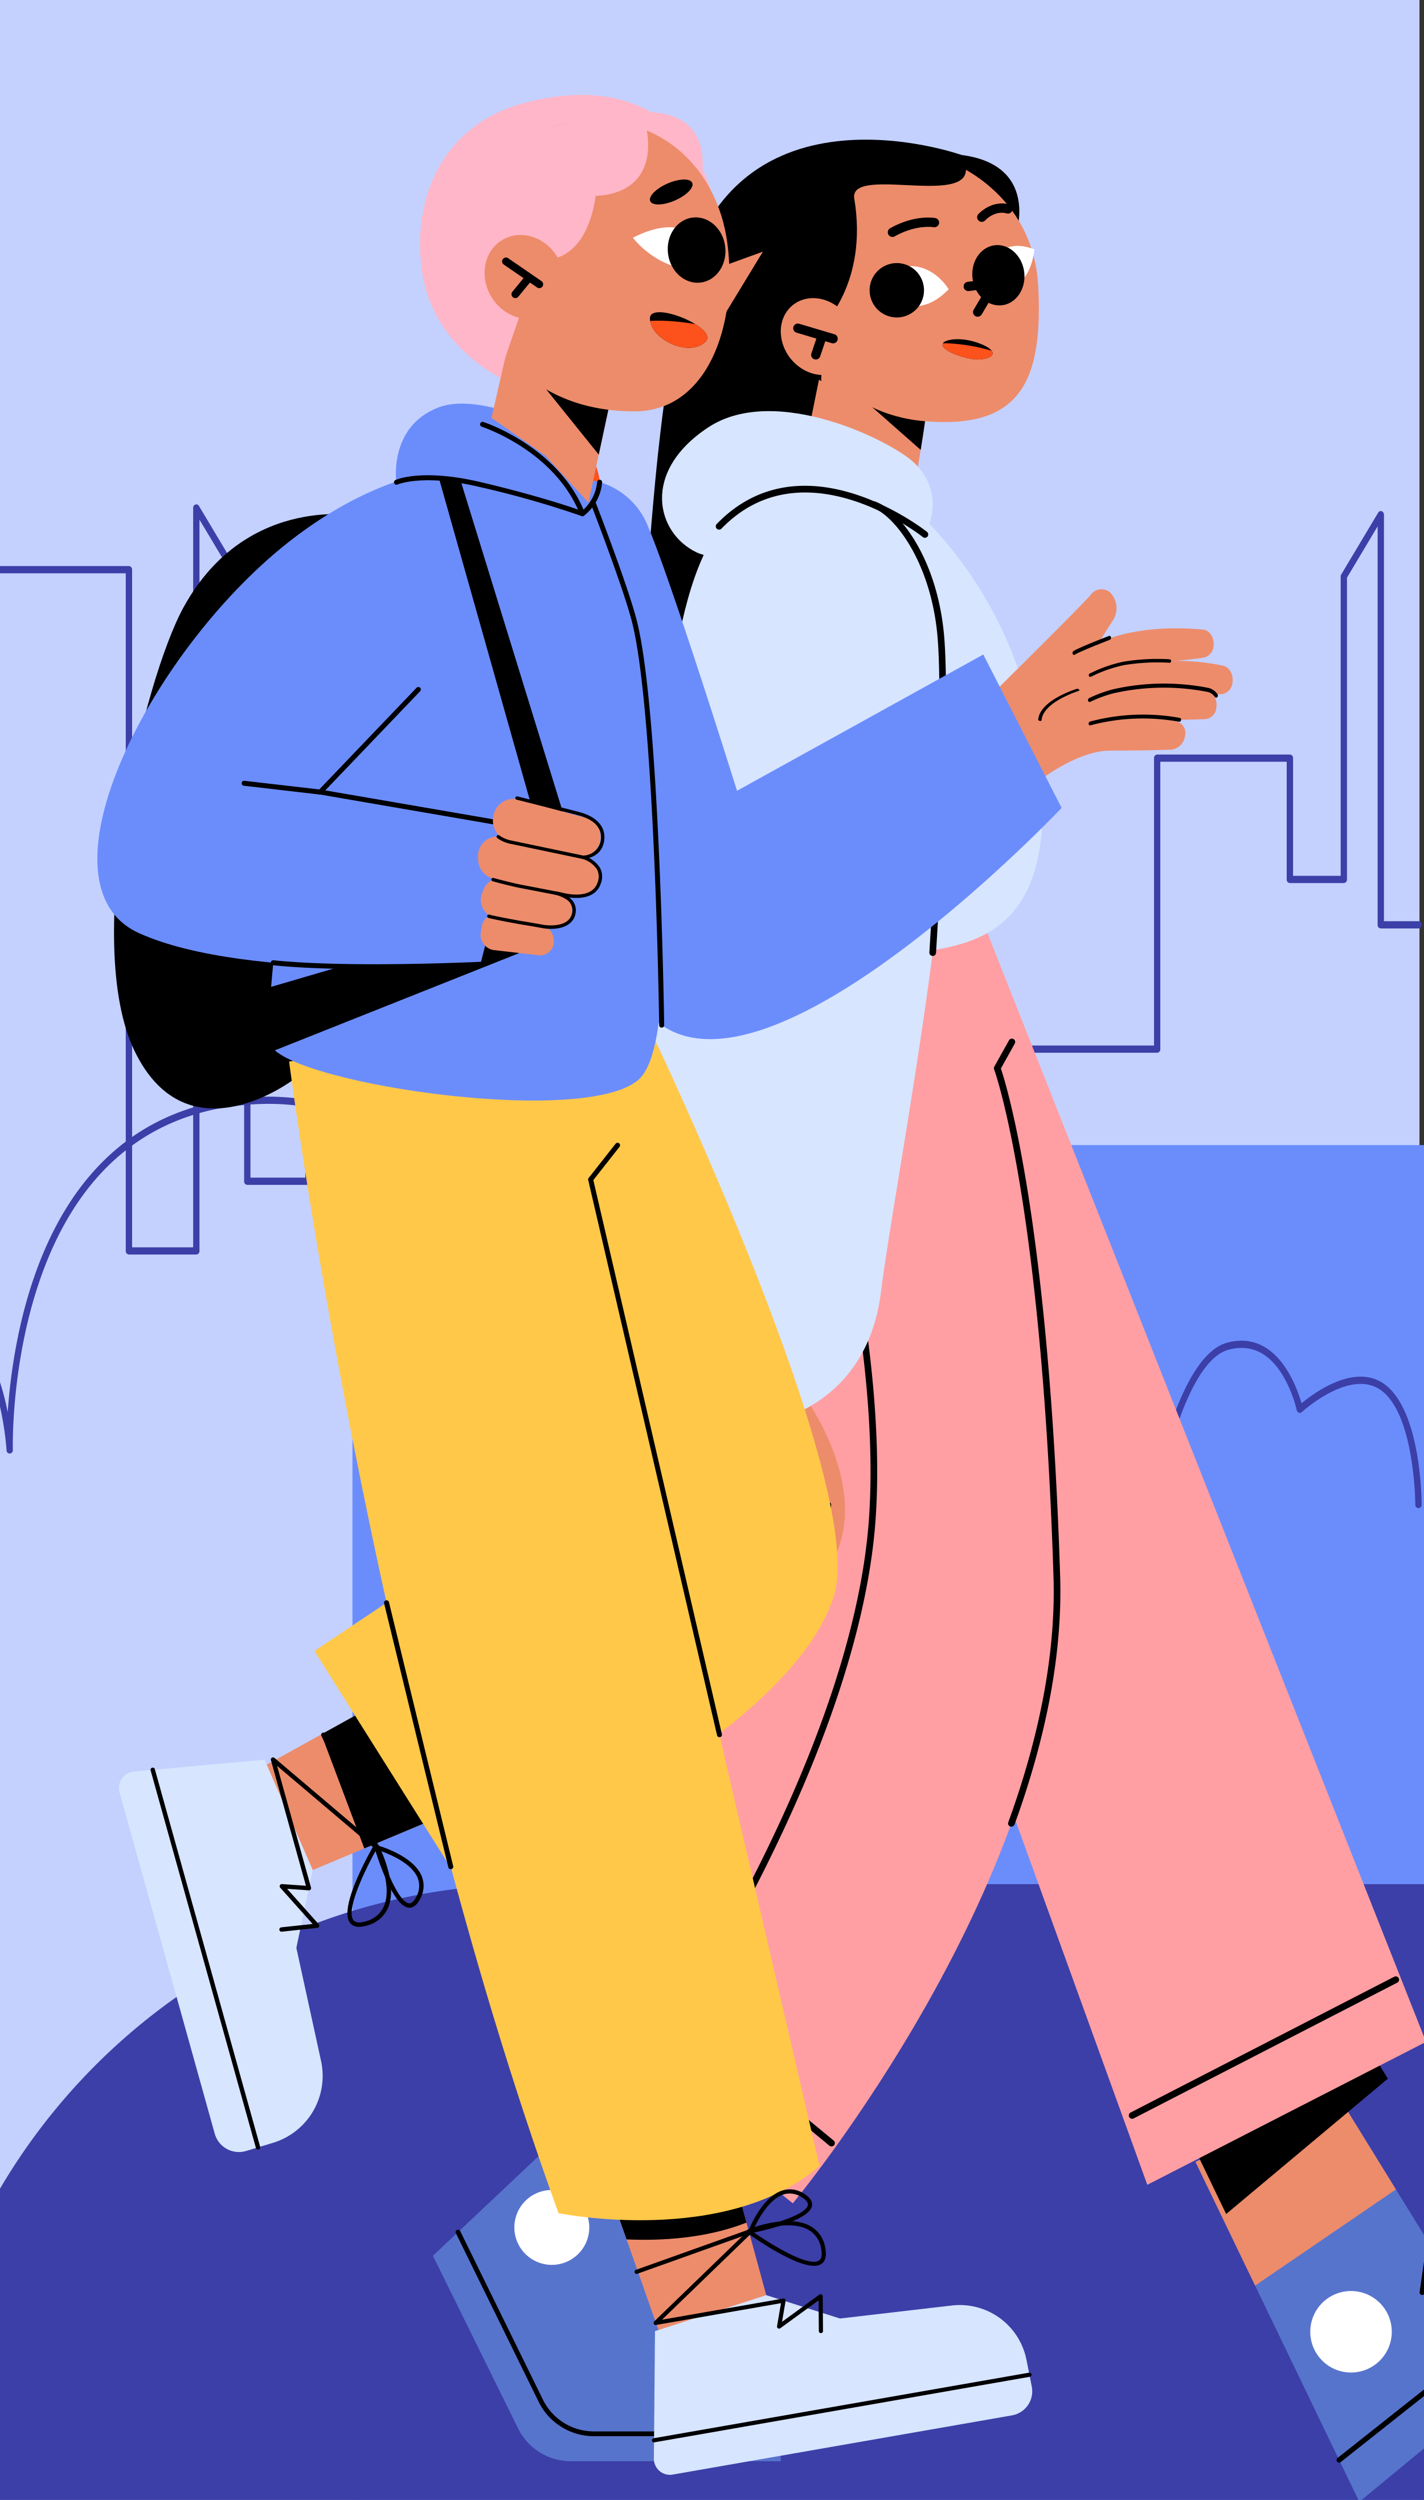 <svg xmlns="http://www.w3.org/2000/svg" xmlns:xlink="http://www.w3.org/1999/xlink" width="315" height="553" viewBox="0 0 315 553">
  <rect x="0" y="0" width="315" height="553" fill="#333333" stroke="none"/>
  <defs>
    <clipPath id="clip-path">
      <rect id="Rectángulo_338670" data-name="Rectángulo 338670" width="315" height="553" transform="translate(390 1263)" fill="#fff" stroke="#707070" stroke-width="1"/>
    </clipPath>
    <clipPath id="clip-path-2">
      <rect id="Rectángulo_45292" data-name="Rectángulo 45292" width="336.237" height="256.543" fill="#3c3fa7"/>
    </clipPath>
    <clipPath id="clip-path-3">
      <rect id="Rectángulo_338668" data-name="Rectángulo 338668" width="351.134" height="532.423" fill="none"/>
    </clipPath>
    <clipPath id="clip-path-4">
      <path id="Trazado_208918" data-name="Trazado 208918" d="M127.133,37.512c-1.185,1.693,5.615,3.8,7.815,3.681,3.794-.2,4.43-1.976.2-3.564a13.756,13.756,0,0,0-4.8-.925c-1.756,0-2.946.424-3.215.808" transform="translate(-126.996 -36.704)" fill="none"/>
    </clipPath>
    <clipPath id="clip-path-6">
      <path id="Trazado_209014" data-name="Trazado 209014" d="M83.026,34.1c.211,4.682,8.8,8.605,12.308,5.047,2.285-2.32-6.107-6.5-10.2-6.5-1.3,0-2.158.42-2.113,1.453" transform="translate(-83.024 -32.645)" fill="none"/>
    </clipPath>
  </defs>
  <g id="Enmascarar_grupo_453" data-name="Enmascarar grupo 453" transform="translate(-390 -1263)" clip-path="url(#clip-path)">
    <g id="Grupo_983161" data-name="Grupo 983161">
      <rect id="Rectángulo_338535" data-name="Rectángulo 338535" width="317" height="553" transform="translate(387 1263)" fill="#c4d1ff"/>
      <g id="Grupo_983393" data-name="Grupo 983393" transform="translate(387 1318.514)">
        <g id="Grupo_174179" data-name="Grupo 174179" transform="translate(-18.761 46.005)">
          <g id="Grupo_174173" data-name="Grupo 174173" transform="translate(2.9 151.783)">
            <rect id="Rectángulo_44927" data-name="Rectángulo 44927" width="239.913" height="300.116" transform="translate(96.826)" fill="#6b8dfc"/>
            <path id="Rectángulo_44926" data-name="Rectángulo 44926" d="M136.632,0H336.739a0,0,0,0,1,0,0V136.632a0,0,0,0,1,0,0H0a0,0,0,0,1,0,0v0A136.632,136.632,0,0,1,136.632,0Z" transform="translate(0 163.484)" fill="#3c3fa7"/>
          </g>
          <g id="Grupo_175033" data-name="Grupo 175033" transform="translate(0 10.046)">
            <g id="Grupo_175032" data-name="Grupo 175032" clip-path="url(#clip-path-2)">
              <path id="Trazado_183468" data-name="Trazado 183468" d="M65.19,165.945H50.28a.754.754,0,0,1-.7-.8V15.248H.7a.807.807,0,0,1,0-1.6H50.28a.753.753,0,0,1,.7.8v149.9H64.492V.8a.794.794,0,0,1,.492-.764.655.655,0,0,1,.783.313L77.041,19.213a.879.879,0,0,1,.121.451V148.938H89.295V75.111a.754.754,0,0,1,.7-.8h74.936V17.482a.753.753,0,0,1,.7-.8h47.959a.753.753,0,0,1,.7.8V119.71h62.752V56.139a.753.753,0,0,1,.7-.8h29.354a.753.753,0,0,1,.7.8V82.174h10.532V15.965a.88.88,0,0,1,.122-.451l8.177-13.681a.652.652,0,0,1,.783-.313.794.794,0,0,1,.492.763V92.212h7.647a.807.807,0,0,1,0,1.6h-8.345a.753.753,0,0,1-.7-.8V4.867l-6.781,11.346v66.76a.753.753,0,0,1-.7.8H307.089a.753.753,0,0,1-.7-.8V56.939H278.433V120.51a.753.753,0,0,1-.7.8H213.586a.753.753,0,0,1-.7-.8V18.282H166.326V75.111a.754.754,0,0,1-.7.8H90.691v73.827a.754.754,0,0,1-.7.8H76.465a.754.754,0,0,1-.7-.8V19.911L65.888,3.384V165.146a.753.753,0,0,1-.7.8" transform="translate(0 0)" fill="#3c3fa7"/>
              <path id="Trazado_183469" data-name="Trazado 183469" d="M218.491,288.638h-.034a.766.766,0,0,1-.665-.836c1.38-33.663-3.393-54.358-14.188-61.509-5.649-3.741-11.959-2.866-16.259-1.472a32.206,32.206,0,0,0-8.162,4.025.623.623,0,0,1-.746,0,.843.843,0,0,1-.324-.769,86.5,86.5,0,0,0-1.032-21.544c-2.718-14.623-9.239-23.357-19.382-25.96-6.579-1.688-12.225-.746-16.786,2.8-8.48,6.593-10.431,20.07-10.449,20.2a.744.744,0,0,1-.631.671.7.7,0,0,1-.721-.542,65.371,65.371,0,0,0-10.509-19.5c-6.926-8.8-19.267-19.2-38.785-18.672-15.744.409-28.451,6.355-37.768,17.674-18.394,22.346-17.459,58.5-17.448,58.86a.7.7,0,1,1-1.394.078c-.01-.191-1.114-19.147-9.879-26.457-3.416-2.85-7.608-3.574-12.458-2.15a.7.7,0,0,1-.849-.576.815.815,0,0,1,.5-.973c5.275-1.547,9.859-.736,13.63,2.41,3.92,3.271,6.87,8.929,8.768,16.819.206.856.388,1.691.548,2.492.852-12.29,4.26-35.433,17.557-51.591,9.584-11.646,22.624-17.764,38.759-18.184,20.064-.5,32.766,10.179,39.892,19.249a68.118,68.118,0,0,1,9.906,17.541c1.016-4.434,3.819-13.449,10.544-18.678,4.891-3.806,10.906-4.829,17.876-3.038,22.693,5.825,22.053,39.954,21.607,47.69,3.641-2.292,14.905-8.273,24.684-1.8,11.288,7.47,16.3,28.657,14.891,62.973a.748.748,0,0,1-.7.762" transform="translate(0 -32.895)" fill="#3c3fa7"/>
              <path id="Trazado_183470" data-name="Trazado 183470" d="M355.216,302.988h-.024a.76.76,0,0,1-.674-.825,115.185,115.185,0,0,1,2.931-21.192c3.5-14.189,9.505-21.932,17.373-22.394a5.175,5.175,0,0,1,4.246,1.816c2.075,2.261,3.067,6.246,3.541,9.585,2.114-11.212,7.78-35.47,17.614-38.093,10.854-2.9,15.319,9.5,16.438,13.406,2.687-2.23,11.315-8.611,17.8-4.586,8.668,5.38,8.768,26.193,8.768,27.076a.7.7,0,1,1-1.4,0c0-.207-.1-20.743-8.037-25.671-6.8-4.22-16.973,5.041-17.076,5.136a.626.626,0,0,1-.662.133.769.769,0,0,1-.455-.568,27.931,27.931,0,0,0-3.263-7.963c-3.057-4.86-7.026-6.679-11.8-5.407-11.664,3.113-17.448,41.987-17.5,42.38a.721.721,0,0,1-.747.665.764.764,0,0,1-.64-.8c0-.1-.029-10.311-3.545-14.139a3.844,3.844,0,0,0-3.21-1.376c-17.6,1.032-18.968,41.632-18.98,42.042a.75.75,0,0,1-.7.773" transform="translate(-106.99 -46.445)" fill="#3c3fa7"/>
            </g>
          </g>
        </g>
        <g id="Grupo_983402" data-name="Grupo 983402" transform="translate(24.531 -34.518)">
          <g id="Grupo_983395" data-name="Grupo 983395">
            <g id="Grupo_983394" data-name="Grupo 983394" clip-path="url(#clip-path-3)">
              <path id="Trazado_208900" data-name="Trazado 208900" d="M157.8,10.111S104.769-8.808,95.491,42.753,91.033,112.807,82,122.577s-19.949,13.46-.748,13.686,26.884,14.679,29.768-9.633S106.38,99.645,118.4,91.4s10.826-27.567,11.51-31.253" transform="translate(33.351 3.175)"/>
              <path id="Trazado_208901" data-name="Trazado 208901" d="M143.917,25.948s5.673-17.831-18.049-17.078Z" transform="translate(59.444 4.178)"/>
              <path id="Trazado_208902" data-name="Trazado 208902" d="M133.884,51.418c.72-1.463-3.137,20.789-3.137,20.789l-26.109.328,6.94-34.342Z" transform="translate(49.417 18.038)" fill="#ed8c6b"/>
              <path id="Trazado_208903" data-name="Trazado 208903" d="M111.515,39.031l20.225,11.992c.343-.7-.35,3.977-1.172,9.065L109.178,41.241Z" transform="translate(51.562 18.433)"/>
              <path id="Trazado_208904" data-name="Trazado 208904" d="M137.907,10.081s18.521,6.58,19.574,27.642-4.094,31.448-25.1,29.694c-18.716-1.562-25.095-16.1-25.095-16.1l1.449-20.872,9.446-19.91Z" transform="translate(50.666 4.761)" fill="#ed8c6b"/>
              <path id="Trazado_208905" data-name="Trazado 208905" d="M133.367,30.846s-5.966-10.437-17.021-1.537c0,0,8.027,10.871,17.021,1.537" transform="translate(54.947 12.145)" fill="#fff"/>
              <path id="Trazado_208906" data-name="Trazado 208906" d="M132.975,31.125s1.7-11.478,11.513-7.672c0,0-.877,12.339-11.513,7.672" transform="translate(62.801 10.711)" fill="#fff"/>
              <path id="Trazado_208907" data-name="Trazado 208907" d="M133.259,36.039a1.027,1.027,0,0,1-.885-1.552l2.724-4.6-3.76.474a1.028,1.028,0,1,1-.256-2.039l5.839-.738a1.02,1.02,0,0,1,.988.456,1.032,1.032,0,0,1,.027,1.088l-3.791,6.41a1.03,1.03,0,0,1-.885.5" transform="translate(61.481 13.021)"/>
              <path id="Trazado_208908" data-name="Trazado 208908" d="M119.792,22.715a1.028,1.028,0,0,1-.5-1.926c5.536-3.087,9.817-2.281,10-2.245a1.026,1.026,0,0,1,.807,1.207,1.042,1.042,0,0,1-1.2.81c-.052-.01-3.779-.661-8.6,2.023a1.016,1.016,0,0,1-.5.131" transform="translate(56.089 8.701)"/>
              <path id="Trazado_208909" data-name="Trazado 208909" d="M133.216,20.383a1.028,1.028,0,0,1-.761-1.717c.121-.13,2.961-3.183,6.808-2.142a1.032,1.032,0,0,1,.721,1.263,1.02,1.02,0,0,1-1.263.72c-2.632-.716-4.661,1.452-4.748,1.544a1.03,1.03,0,0,1-.757.331" transform="translate(62.429 7.702)"/>
              <path id="Trazado_208910" data-name="Trazado 208910" d="M120.56,19.211c-1.352-8.111,30.684,3.617,23.709-9.667,0,0-20.61-5.468-33.114,3.681S91.446,44.2,113.255,59.6l.258-12.238s10.154-9.506,7.048-28.148" transform="translate(46.882 3.742)"/>
              <path id="Trazado_208911" data-name="Trazado 208911" d="M115.857,32.931c-3.669-3.268-8.841-3.185-11.554.187s-1.936,8.754,1.731,12.023,8.842,3.185,11.554-.187,1.938-8.754-1.731-12.023" transform="translate(48.495 14.42)" fill="#ed8c6b"/>
              <path id="Trazado_208912" data-name="Trazado 208912" d="M113.385,38.734a1.023,1.023,0,0,1-.293-.043l-7.828-2.331a1.029,1.029,0,0,1,.587-1.971l7.827,2.331a1.028,1.028,0,0,1-.293,2.014" transform="translate(49.366 16.222)"/>
              <path id="Trazado_208913" data-name="Trazado 208913" d="M108.278,41.625a1.028,1.028,0,0,1-.973-1.357l1.276-3.779a1.037,1.037,0,0,1,1.3-.645,1.026,1.026,0,0,1,.643,1.3l-1.276,3.781a1.027,1.027,0,0,1-.973.7" transform="translate(50.651 16.904)"/>
              <path id="Trazado_208914" data-name="Trazado 208914" d="M116.083,32.032a6.014,6.014,0,1,0,5.215-6.718,6.016,6.016,0,0,0-5.215,6.718" transform="translate(54.801 11.933)"/>
              <path id="Trazado_208915" data-name="Trazado 208915" d="M131.519,29.956c.461,3.664,3.394,6.312,6.549,5.914s5.338-3.69,4.878-7.354S139.551,22.2,136.4,22.6s-5.338,3.69-4.878,7.354" transform="translate(62.084 10.656)"/>
              <path id="Trazado_208916" data-name="Trazado 208916" d="M127.133,37.512c.471-.674,3.778-1.472,8.012.116s3.6,3.361-.2,3.564c-2.2.119-9-1.986-7.815-3.681" transform="translate(59.977 17.334)"/>
            </g>
          </g>
          <g id="Grupo_983397" data-name="Grupo 983397" transform="translate(186.972 54.038)">
            <g id="Grupo_983396" data-name="Grupo 983396" clip-path="url(#clip-path-4)">
              <path id="Trazado_208917" data-name="Trazado 208917" d="M141.35,39.964a40.742,40.742,0,0,0-12.974-2.655c-6.491-.046,1.219,5.449,1.219,5.449L139.6,45.165Z" transform="translate(-127.571 -36.418)" fill="#fd521b"/>
            </g>
          </g>
          <g id="Grupo_983399" data-name="Grupo 983399">
            <g id="Grupo_983398" data-name="Grupo 983398" clip-path="url(#clip-path-3)">
              <path id="Trazado_208919" data-name="Trazado 208919" d="M165,315.271l36.234,75.2,71.978-59.358-8.867-12.195a13.353,13.353,0,0,0-18.448-3.093l-27.942,19.522L196.5,300.564Z" transform="translate(77.925 141.949)" fill="#5774cd"/>
              <path id="Trazado_208920" data-name="Trazado 208920" d="M100.311,292.7l-49.887,47.06,18.842,38.194a13,13,0,0,0,11.659,7.251h46.449l-.807-16.563a14,14,0,0,0-12.021-13.13L101.724,353.7l-6.058-12.522,31.507-27.67Z" transform="translate(23.814 138.236)" fill="#5774cd"/>
              <path id="Trazado_208921" data-name="Trazado 208921" d="M209.332,321.37,196.5,300.564,165,315.271l13.187,27.37Z" transform="translate(77.924 141.949)" fill="#ed8c6b"/>
              <path id="Trazado_208922" data-name="Trazado 208922" d="M91.824,335.991l25.6-22.483L90.563,292.7,71.064,311.1Z" transform="translate(33.562 138.237)" fill="#ed8c6b"/>
              <path id="Trazado_208923" data-name="Trazado 208923" d="M199.244,337.922a.816.816,0,0,1-.084-.006.574.574,0,0,1-.487-.651l2.678-18.749a.575.575,0,0,1,1.056-.227l7.894,12.528,1.378-15.332a.575.575,0,0,1,1.056-.261l5.932,9.183a.576.576,0,0,1-.967.624l-5.025-7.78-1.38,15.365a.575.575,0,0,1-1.06.255l-7.966-12.642-2.457,17.2a.574.574,0,0,1-.567.495" transform="translate(93.825 148.748)"/>
              <path id="Trazado_208924" data-name="Trazado 208924" d="M208.018,299.987l-3.712-6.019L164,312.787l8.255,17.136Z" transform="translate(77.451 138.834)"/>
              <path id="Trazado_208925" data-name="Trazado 208925" d="M99.579,325.743l13.932-12.235L86.65,292.7l-7.3,6.883Z" transform="translate(37.476 138.237)"/>
              <path id="Trazado_208926" data-name="Trazado 208926" d="M186.768,374.308a.576.576,0,0,1-.358-1.026l71.617-56.731a.575.575,0,0,1,.716.9l-71.617,56.731a.567.567,0,0,1-.358.125" transform="translate(87.934 149.44)"/>
              <path id="Trazado_208927" data-name="Trazado 208927" d="M200.273,338.976a9.015,9.015,0,1,1-9.016-9.016,9.017,9.017,0,0,1,9.016,9.016" transform="translate(86.068 155.831)" fill="#fff"/>
              <path id="Trazado_208928" data-name="Trazado 208928" d="M79.227,323.06a8.284,8.284,0,1,1-8.284-8.284,8.284,8.284,0,0,1,8.284,8.284" transform="translate(29.592 148.661)" fill="#fff"/>
              <path id="Trazado_208929" data-name="Trazado 208929" d="M125.467,366.419H84.36a13.618,13.618,0,0,1-12.145-7.569L53.891,321.513a.529.529,0,1,1,.95-.467l18.324,37.337a12.552,12.552,0,0,0,11.2,6.979h41.107a.529.529,0,1,1,0,1.057" transform="translate(25.426 151.483)"/>
              <path id="Trazado_208930" data-name="Trazado 208930" d="M151.952,124.225,249.96,372.01l-61.65,31.616-95.241-263.2Z" transform="translate(43.954 58.668)" fill="#ff9fa3"/>
              <path id="Trazado_208931" data-name="Trazado 208931" d="M96.344,152.06s15.482,77.714,13.041,115.4c-3.651,56.372-43.333,97.507-43.333,97.507l56.6,45.294s60.5-72.752,58.4-138.707c-2.682-84.357-13.178-112.376-13.178-112.376l3.24-5.81L158.325,118.84,92.47,133.971Z" transform="translate(31.195 56.125)" fill="#ff9fa3"/>
              <path id="Trazado_208932" data-name="Trazado 208932" d="M155.714,314.189a.736.736,0,0,1-.337-1.39L213.7,282.761a.736.736,0,0,1,.673,1.309l-58.323,30.036a.735.735,0,0,1-.337.082" transform="translate(73.192 133.502)"/>
              <path id="Trazado_208933" data-name="Trazado 208933" d="M81.833,381.014a.736.736,0,0,1-.6-1.162c.476-.67,47.543-67.731,51.189-122.978,1.907-28.877-5.156-63.717-11.416-87.859-6.789-26.184-14.125-45.78-14.2-45.976a.735.735,0,0,1,1.377-.517c.074.2,7.435,19.849,14.244,46.107,6.29,24.253,13.383,59.265,11.463,88.342-3.675,55.665-50.98,123.057-51.457,123.731a.733.733,0,0,1-.6.311" transform="translate(38.3 57.638)"/>
              <path id="Trazado_208934" data-name="Trazado 208934" d="M128.234,323.307a.732.732,0,0,1-.468-.168L72.65,277.645a.736.736,0,0,1,.938-1.135L128.7,322a.736.736,0,0,1-.468,1.3" transform="translate(34.184 130.509)"/>
              <path id="Trazado_208935" data-name="Trazado 208935" d="M130.4,57.324s33.06,20.524,36.873,66.648c3.133,37.876-19.07,37.107-30.928,39.224-13.617,2.431-48.435,9.43-48.435,9.43L92.98,67.21Z" transform="translate(41.518 27.073)" fill="#d7e5ff"/>
              <path id="Trazado_208936" data-name="Trazado 208936" d="M142.992,74.79s5.076-8.421-2.185-15.683c-4.86-4.86-30.8-17.828-45.707-8.025S83.536,74.461,92.485,78.755s50.508-3.965,50.508-3.965" transform="translate(40.07 22.438)" fill="#d7e5ff"/>
              <path id="Trazado_208937" data-name="Trazado 208937" d="M116.3,160.289l-1.337,51.639s12.3,16.581,8.377,31.605-8.731,3.9-8.731,3.9-23.424-8.021-27.015-15.83c-1.2-2.612,4.14-15.088,4.206-20.437.046-3.586-1.731-42.817-1.731-42.817Z" transform="translate(41.285 75.7)" fill="#ed8c6b"/>
              <path id="Trazado_208938" data-name="Trazado 208938" d="M109.315,229.608l4.5-15.039a4.785,4.785,0,0,0-3.308-5.914,4.676,4.676,0,0,0-5.935,3.41L101.167,227.4a4.237,4.237,0,0,0,3.288,5.009,4.122,4.122,0,0,0,4.86-2.8" transform="translate(47.733 98.448)" fill="#ed8c6b"/>
              <path id="Trazado_208939" data-name="Trazado 208939" d="M95.174,227.111l4.327-18.28a4.317,4.317,0,0,1,4.42-3.267l.431.016a4.466,4.466,0,0,1,4.253,5.481l-4.76,18.264a4.353,4.353,0,0,1-5.109,3.093,4.443,4.443,0,0,1-3.563-5.308" transform="translate(44.895 97.081)" fill="#ed8c6b"/>
              <path id="Trazado_208940" data-name="Trazado 208940" d="M93.585,226.944h0a3.755,3.755,0,0,0,4.233-2.756l3.33-12.043a4.14,4.14,0,0,0-2.285-4.86l-.919-.406a3.765,3.765,0,0,0-5.249,2.783l-2.412,12.45a4.11,4.11,0,0,0,3.3,4.833" transform="translate(42.603 97.547)" fill="#ed8c6b"/>
              <path id="Trazado_208941" data-name="Trazado 208941" d="M89.7,222.188h0a3.255,3.255,0,0,0,3.2-2.356l2.554-10a3.071,3.071,0,0,0-2.4-3.692l-1.1-.262a3.292,3.292,0,0,0-4.091,2.571l-1.452,10.259a3.165,3.165,0,0,0,3.3,3.477" transform="translate(40.793 97.186)" fill="#ed8c6b"/>
              <path id="Trazado_208942" data-name="Trazado 208942" d="M97.48,212.088a.5.5,0,0,1,.649-.314.555.555,0,0,1,.334.683c-.188.6-2.061,7.8-3.024,11.532a.5.5,0,0,1-.635.362.552.552,0,0,1-.368-.664c.113-.442,2.794-10.814,3.039-11.587l0-.013" transform="translate(44.592 100.001)"/>
              <path id="Trazado_208943" data-name="Trazado 208943" d="M103.212,213.667a.5.5,0,0,1,.649-.312.551.551,0,0,1,.333.683c-.211.661-2.2,9.031-3.224,13.364a.5.5,0,0,1-.626.377.553.553,0,0,1-.383-.657c.122-.512,2.971-12.578,3.246-13.443l0-.012" transform="translate(47.203 100.747)"/>
              <path id="Trazado_208944" data-name="Trazado 208944" d="M92.215,209.963a.5.5,0,0,1,.661-.309.554.554,0,0,1,.318.69c-.264.771-1.683,6.955-2.4,10.117a.505.505,0,0,1-.623.383.552.552,0,0,1-.389-.652c.085-.375,2.079-9.211,2.428-10.228h0" transform="translate(42.398 98.998)"/>
              <path id="Trazado_208945" data-name="Trazado 208945" d="M110.752,212.267c.166-.481.493-.826.761-.786.29.044.4.517.252,1.057l-3.719,13.345c-.149.537-.508.942-.8.9s-.4-.517-.252-1.057l3.719-13.343c.01-.038.022-.077.035-.113" transform="translate(50.501 99.875)"/>
              <path id="Trazado_208946" data-name="Trazado 208946" d="M110.147,266.075s22.426-2.908,25.675-28.9,19.643-106.185,14.437-141.117C146.4,70.19,134.074,56.656,115.729,58.976,94.376,61.678,90.623,86.129,86,130.327c-5.272,50.381-5.406,79.082-6.454,96.26-2,32.823,19.362,37.4,19.362,37.4Z" transform="translate(37.503 27.732)" fill="#d7e5ff"/>
              <path id="Trazado_208947" data-name="Trazado 208947" d="M139.179,70.23a.731.731,0,0,1-.462-.163c-.261-.211-26.24-20.781-44.532-1.862a.735.735,0,1,1-1.056-1.023c19.229-19.89,46.241,1.522,46.512,1.74a.736.736,0,0,1-.462,1.309" transform="translate(43.884 27.735)"/>
              <path id="Trazado_208948" data-name="Trazado 208948" d="M138.58,316.119a.757.757,0,0,1-.252-.044.735.735,0,0,1-.44-.944c7.16-19.686,10.524-37.988,10-54.4-2.649-83.27-13.027-111.862-13.131-112.14a.736.736,0,0,1,.047-.617l3.239-5.807a.735.735,0,1,1,1.285.714l-3.079,5.521c1.153,3.4,10.6,33.507,13.111,112.283.529,16.6-2.867,35.084-10.089,54.947a.737.737,0,0,1-.692.484" transform="translate(63.621 66.964)"/>
              <path id="Trazado_208949" data-name="Trazado 208949" d="M129.9,161.622h-.049a.736.736,0,0,1-.688-.782c.034-.539,3.458-54.06,1.709-70.812-1.647-15.795-9.426-25.763-14.165-27.527a.737.737,0,1,1,.515-1.381c5.232,1.949,13.382,12.158,15.113,28.756,1.764,16.874-1.67,70.518-1.7,71.058a.737.737,0,0,1-.733.689" transform="translate(54.891 28.843)"/>
              <path id="Trazado_208950" data-name="Trazado 208950" d="M137.338,115.464s14.1-14.518,25.076-14.517c6.56,0,10.973-.115,13.462-.208A3.476,3.476,0,0,0,178.9,97.7a2.611,2.611,0,0,0-1.678-3.154,48.227,48.227,0,0,0-21.134,0c-10.075,2.382-25.432,15.532-25.432,15.532Z" transform="translate(61.703 44.094)" fill="#ed8c6b"/>
              <path id="Trazado_208951" data-name="Trazado 208951" d="M144.307,108.606s11.906-12.233,22.884-12.232c7.064,0,11.638-.134,14-.23a2.727,2.727,0,0,0,2.363-2.389c.34-1.845-.593-3.586-2.1-3.907a48.225,48.225,0,0,0-20.6.122c-10.075,2.382-25.432,15.532-25.432,15.532Z" transform="translate(63.959 41.934)" fill="#ed8c6b"/>
              <path id="Trazado_208952" data-name="Trazado 208952" d="M146.728,104.853s11.906-12.233,22.884-12.232c7.067,0,11.643-.134,14.006-.23a2.727,2.727,0,0,0,2.359-2.385c.34-1.848-.595-3.591-2.1-3.912a48.181,48.181,0,0,0-20.591.122c-10.075,2.382-25.432,15.534-25.432,15.534Z" transform="translate(65.103 40.161)" fill="#ed8c6b"/>
              <path id="Trazado_208953" data-name="Trazado 208953" d="M133.352,120.871s26-30.407,36.33-32.3c6.652-1.218,13-1.5,15.216-2a2.843,2.843,0,0,0,1.965-2.657c.128-1.818-.9-3.342-2.348-3.486-4.589-.453-14.5-.851-22.956,2.8-9.23,3.99-34.366,29.4-34.366,29.4Z" transform="translate(60.07 37.85)" fill="#ed8c6b"/>
              <path id="Trazado_208954" data-name="Trazado 208954" d="M160.04,91.324l6.431-10.11a4.966,4.966,0,0,0-.654-6.292,2.93,2.93,0,0,0-4.234.6c-2.052,2.485-26.949,27.049-26.949,27.049l-11.506,17.2,31.835-14.592Z" transform="translate(58.151 35.073)" fill="#ed8c6b"/>
              <path id="Trazado_208955" data-name="Trazado 208955" d="M148.976,94.916a.541.541,0,0,0-.031.234c.021.233.188.381.377.331a45.023,45.023,0,0,1,19.645-.792.448.448,0,0,0,.184-.85,45.642,45.642,0,0,0-19.9.8.429.429,0,0,0-.272.277" transform="translate(70.342 43.974)"/>
              <path id="Trazado_208956" data-name="Trazado 208956" d="M148.885,91.914a.54.54,0,0,0-.015.324.34.34,0,0,0,.471.253,27.517,27.517,0,0,1,5.228-1.914,50.24,50.24,0,0,1,20.893-.253,2.778,2.778,0,0,1,1.453,1.1.329.329,0,0,0,.526.028.525.525,0,0,0,.056-.637,3.473,3.473,0,0,0-1.859-1.381,50.9,50.9,0,0,0-21.167.256,28.323,28.323,0,0,0-5.361,1.961.451.451,0,0,0-.225.261" transform="translate(70.299 41.77)"/>
              <path id="Trazado_208957" data-name="Trazado 208957" d="M148.989,88.182a.427.427,0,0,0,0,.3.335.335,0,0,0,.453.2,30.144,30.144,0,0,1,7.221-2.557,45.234,45.234,0,0,1,10.154-.54.362.362,0,0,0,.356-.371.377.377,0,0,0-.336-.4,45.754,45.754,0,0,0-10.293.551,30.773,30.773,0,0,0-7.379,2.607.361.361,0,0,0-.183.209" transform="translate(70.352 40.026)"/>
              <path id="Trazado_208958" data-name="Trazado 208958" d="M146.551,84.876a.532.532,0,0,0,0,.375.328.328,0,0,0,.5.177c1.184-.76,7.644-3.248,7.709-3.274a.5.5,0,0,0,.269-.567.344.344,0,0,0-.455-.289c-.268.1-6.593,2.54-7.841,3.341a.472.472,0,0,0-.181.237" transform="translate(69.197 38.384)"/>
              <path id="Trazado_208959" data-name="Trazado 208959" d="M141.39,95.852c-.007.06-.015.121-.019.181-.009.125.147.261.349.3s.374-.024.383-.147c0-.056.01-.113.018-.169.511-3.935,8.131-6.3,8.209-6.328.161-.049.187-.188.063-.311a.576.576,0,0,0-.515-.134,23.755,23.755,0,0,0-4.116,1.771c-1.857,1.029-4.094,2.691-4.371,4.832" transform="translate(66.766 42.142)"/>
              <path id="Trazado_208960" data-name="Trazado 208960" d="M76.523,294.245a.552.552,0,0,1-.331-1l6.513-4.864-11.94-3.8a.552.552,0,0,1-.081-1.02l5.53-2.772L51.971,257.549a.551.551,0,0,1-.11-.646.558.558,0,0,1,.584-.3l31.967,5.444L59.964,245.528a.552.552,0,1,1,.618-.914l26.566,17.953a.553.553,0,0,1,.2.664.564.564,0,0,1-.605.339L54.036,258l23.508,22.543a.551.551,0,0,1-.134.892l-5.018,2.513,11.671,3.71a.553.553,0,0,1,.163.97l-7.372,5.509a.558.558,0,0,1-.331.109" transform="translate(24.465 115.48)"/>
              <path id="Trazado_208961" data-name="Trazado 208961" d="M95.547,19.592S101.729.05,79.561,2.842Z" transform="translate(37.575 1.213)" fill="#ffb6c8"/>
              <path id="Trazado_208962" data-name="Trazado 208962" d="M48.858,38.571C46.6,20.627,55.1,6.26,71.156,1.893c27.412-7.456,40.92,8.31,43.179,26.252S106.845,68.362,90.2,68.414c-21.1.063-39.084-11.9-41.344-29.843" transform="translate(22.905 0)" fill="#ffb6c8"/>
              <path id="Trazado_208963" data-name="Trazado 208963" d="M63.655,268.611,31.174,282.229,20.564,260.063,57,239.854Z" transform="translate(9.712 113.277)" fill="#ed8c6b"/>
              <path id="Trazado_208964" data-name="Trazado 208964" d="M33.662,248.1l9.495,25.245,14.313-6-3.628-15.672-10.135-9.143Z" transform="translate(15.898 114.541)"/>
              <path id="Trazado_208965" data-name="Trazado 208965" d="M104.035,310.69l8.953,32.816L89.2,350.575,76.117,313.417Z" transform="translate(35.948 146.731)" fill="#ed8c6b"/>
              <path id="Trazado_208966" data-name="Trazado 208966" d="M107.3,145.235s47.6,99.524,40.312,124.071c-9.651,32.515-82.684,63.836-82.684,63.836l-32.309-51.36,49.471-33.089L65.114,222.572l24.237-90.381Z" transform="translate(15.406 62.43)" fill="#ffc849"/>
              <path id="Trazado_208967" data-name="Trazado 208967" d="M107.647,323.93l-3.613-13.24-27.917,2.725,5.01,14.227c7.46.328,17.5-.162,26.52-3.712" transform="translate(35.948 146.731)"/>
              <path id="Trazado_208968" data-name="Trazado 208968" d="M42.426,187.917s-23.527,18.2-35.335-6.092,1.9-82.107,10.836-98.295C32.048,57.955,57.6,63.472,57.6,63.472Z" transform="translate(1.185 29.739)"/>
              <path id="Trazado_208969" data-name="Trazado 208969" d="M78.511,73.459s6.443-13.914-3.339-20.18-10.248-2.23-10.248-2.23Z" transform="translate(30.661 23.505)" fill="#fd521b"/>
              <path id="Trazado_208970" data-name="Trazado 208970" d="M71.161,57.836A16.482,16.482,0,0,1,88.489,68.274c5.257,12.367,19.655,58.392,19.655,58.392l54.477-30.145,17.324,33.937s-62.486,66.014-88.469,48.049S71.161,57.836,71.161,57.836" transform="translate(33.36 27.263)" fill="#6b8dfc"/>
              <path id="Trazado_208971" data-name="Trazado 208971" d="M28.816,148.388s17.95,140.015,59.6,254.74c0,0,37.014,7.525,57.728-10.446L95.511,174.468l5.96-7.567L89.746,138.572Z" transform="translate(13.609 65.444)" fill="#ffc849"/>
              <path id="Trazado_208972" data-name="Trazado 208972" d="M106.572,89.819s13.546,90.819.886,101.615-81.1.112-81.583-8.513,1.942-26.887,1.942-26.887l4.058-48.058L72.2,56.036l22.515,3.039Z" transform="translate(12.19 26.464)" fill="#6b8dfc"/>
              <path id="Trazado_208973" data-name="Trazado 208973" d="M84.5,130.266,26,153.549l-.774-14.2,54.063-15.831Z" transform="translate(11.914 58.336)"/>
              <path id="Trazado_208974" data-name="Trazado 208974" d="M97.556,58.323S74.9,47.718,43.574,71.5s-58.442,76.651-34.307,87.512,76.047,6.843,76.047,6.843L93,135.3l-43.7-7.525,21.707-22.685Z" transform="translate(0 26.431)" fill="#6b8dfc"/>
              <path id="Trazado_208975" data-name="Trazado 208975" d="M74.965,141.609,51.029,56.821l4.317-.875,25.772,83.56Z" transform="translate(24.1 26.422)"/>
              <path id="Trazado_208976" data-name="Trazado 208976" d="M85.729,55.532S65.159,42.99,54.172,47.27s-9.218,16.522-9.218,16.522,14.283-6.4,42.59,11.659Z" transform="translate(21.181 21.904)" fill="#6b8dfc"/>
              <path id="Trazado_208977" data-name="Trazado 208977" d="M85.769,49.284,82.853,62.911,80.674,73.1,71.161,62.715,59.22,54.325,63.38,36.217Z" transform="translate(27.968 17.105)" fill="#ed8c6b"/>
              <path id="Trazado_208978" data-name="Trazado 208978" d="M81.726,62.464l2.821-13.181L62.156,36.217l-.347,1.512Z" transform="translate(29.191 17.104)"/>
              <path id="Trazado_208979" data-name="Trazado 208979" d="M89.848,177.59a.553.553,0,0,1-.552-.545c-.009-.695-.973-69.74-6.057-89.357-2.035-7.852-9.044-25.916-9.115-26.1a.553.553,0,0,1,1.031-.4c.069.183,7.1,18.306,9.153,26.221,5.116,19.745,6.083,88.924,6.092,89.619a.552.552,0,0,1-.545.559Z" transform="translate(34.989 28.733)"/>
              <path id="Trazado_208980" data-name="Trazado 208980" d="M48.991,151.389c-7.729,0-15.958-.209-22.432-.88a.552.552,0,1,1,.115-1.1c15.836,1.643,42.3.5,45.9.333l7.442-29.579L36.9,112.739a.55.55,0,0,1-.3-.925L58.3,89.131a.551.551,0,0,1,.8.761L38.11,111.828l42.677,7.35a.549.549,0,0,1,.44.679L73.54,150.41a.554.554,0,0,1-.508.417c-.181.009-11.447.562-24.041.562" transform="translate(12.31 42.013)"/>
              <path id="Trazado_208981" data-name="Trazado 208981" d="M39.063,106.1a.474.474,0,0,1-.063,0l-16.83-1.948a.55.55,0,0,1-.484-.611.543.543,0,0,1,.611-.484L39.127,105a.552.552,0,0,1-.063,1.1" transform="translate(10.24 48.665)"/>
              <path id="Trazado_208982" data-name="Trazado 208982" d="M73.068,65.894a.553.553,0,0,1-.324-1,9.5,9.5,0,0,0,3.572-6.566.551.551,0,0,1,1.1.057,10.437,10.437,0,0,1-4.027,7.407.559.559,0,0,1-.322.1" transform="translate(34.247 27.298)"/>
              <path id="Trazado_208983" data-name="Trazado 208983" d="M86.277,69.992a.587.587,0,0,1-.194-.034A211.645,211.645,0,0,0,63.367,63.49C50.9,60.566,45.383,62.972,45.329,63a.553.553,0,0,1-.462-1c.231-.106,5.858-2.6,18.754.42,11.213,2.631,18.863,5.128,21.665,6.091C79.341,55.213,64.174,50.253,64.016,50.2a.552.552,0,0,1,.334-1.053c.166.053,16.684,5.444,22.44,20.088a.551.551,0,0,1-.514.754" transform="translate(21.038 23.2)"/>
              <path id="Trazado_208984" data-name="Trazado 208984" d="M80.183,110.038l-15-4.127a4.552,4.552,0,0,0-5.617,3.505,4.883,4.883,0,0,0,3.679,5.9l15.232,3.012a4.038,4.038,0,0,0,4.727-3.461,4.31,4.31,0,0,0-3.02-4.831" transform="translate(28.072 49.943)" fill="#ed8c6b"/>
              <path id="Trazado_208985" data-name="Trazado 208985" d="M78.839,124.64l-18.172-3.862a4.5,4.5,0,0,1-3.452-4.371l-.009-.437a4.283,4.283,0,0,1,5.137-4.449l18.181,4.3a4.547,4.547,0,0,1,3.321,5.073,4.239,4.239,0,0,1-5.006,3.747" transform="translate(27.016 52.616)" fill="#ed8c6b"/>
              <path id="Trazado_208986" data-name="Trazado 208986" d="M77.79,125.011h0a3.921,3.921,0,0,0-2.942-4.2l-12-3.028a3.921,3.921,0,0,0-4.638,2.444l-.346.939a3.92,3.92,0,0,0,3.024,5.224l12.345,2.089a3.921,3.921,0,0,0,4.555-3.469" transform="translate(27.213 55.569)" fill="#ed8c6b"/>
              <path id="Trazado_208987" data-name="Trazado 208987" d="M73.768,128.722h0a3.4,3.4,0,0,0-2.491-3.162l-9.95-2.3a2.931,2.931,0,0,0-3.486,2.531l-.194,1.122a3.427,3.427,0,0,0,2.75,4.061l10.145,1.181a3.053,3.053,0,0,0,3.226-3.427" transform="translate(27.199 58.176)" fill="#ed8c6b"/>
              <path id="Trazado_208988" data-name="Trazado 208988" d="M60.44,111.35l.013-.016a.378.378,0,0,1,.531-.044,6.773,6.773,0,0,0,2.45,1.087l16.09,3.371a6.45,6.45,0,0,1,3.707,2.693,4.227,4.227,0,0,1,.2,3.451c-1.55,4.725-8.332,2.9-8.754,2.778l-9.621-1.859c-.724-.141-4.621-1.088-5.6-1.4a.377.377,0,0,1,.228-.718c.966.308,4.805,1.24,5.518,1.378l9.638,1.864a.167.167,0,0,1,.037.009c.065.019,6.478,1.873,7.843-2.285a3.5,3.5,0,0,0-.146-2.858,5.755,5.755,0,0,0-3.218-2.319l-16.067-3.367a7.469,7.469,0,0,1-2.787-1.248.378.378,0,0,1-.057-.515" transform="translate(27.954 52.517)"/>
              <path id="Trazado_208989" data-name="Trazado 208989" d="M58.652,124.942a.377.377,0,0,1,.415-.131c.954.3,6.867,1.4,7.862,1.544.932.134,3.956.688,4.084.711.056.01,5.693.973,6.366-2.666a2.882,2.882,0,0,0-1.575-3.126,7.309,7.309,0,0,0-2.141-.857.377.377,0,1,1,.146-.739c1.739.342,4.878,1.8,4.312,4.858-.648,3.5-5.02,3.672-7.244,3.271-.032-.006-3.139-.576-4.056-.707-.935-.134-6.943-1.243-7.983-1.574a.376.376,0,0,1-.187-.586" transform="translate(27.663 56.517)"/>
              <path id="Trazado_208990" data-name="Trazado 208990" d="M62.873,105.538a.377.377,0,0,1,.392-.138c.1.025,9.7,2.425,13.6,3.439,4.108,1.069,6.132,3.475,5.553,6.6-.69,3.741-4.63,3.8-4.67,3.8a.377.377,0,0,1,0-.754,4.006,4.006,0,0,0,3.934-3.183c.5-2.727-1.272-4.763-5-5.733-3.894-1.014-13.492-3.414-13.589-3.438a.378.378,0,0,1-.274-.458.372.372,0,0,1,.065-.135" transform="translate(29.658 49.772)"/>
              <path id="Trazado_208991" data-name="Trazado 208991" d="M56.646,37.61C54.4,19.8,60.848,7.807,76.731,4.6,96.341.632,110.609,13.4,112.851,31.216s-4.37,36.948-20.574,36.958c-20.543.013-33.388-12.75-35.632-30.564" transform="translate(26.548 1.828)" fill="#ed8c6b"/>
              <path id="Trazado_208992" data-name="Trazado 208992" d="M98.212,28.839S95.688,14.394,80.471,22.2c0,0,6.677,9.1,17.741,6.638" transform="translate(38.004 9.392)" fill="#fff"/>
              <path id="Trazado_208993" data-name="Trazado 208993" d="M102.846,23.551,94.43,26.6,93.97,38.15Z" transform="translate(44.379 11.123)" fill="#ed8c6b"/>
              <path id="Trazado_208994" data-name="Trazado 208994" d="M77.23,4.688C61.347,7.9,53.285,19.761,55.529,37.577c.841,6.675,3.763,17.463,7.429,22.312l8.714-25.154c11.16.827,12.485-14.11,12.485-14.11,12.335-.7,12.289-10.39,11.17-15.385-5.181-2.077-11.409-1.9-18.1-.552" transform="translate(26.05 1.735)" fill="#ffb6c8"/>
              <path id="Trazado_208995" data-name="Trazado 208995" d="M83.1,17.495c.452,1.036,2.9.97,5.462-.149s4.277-2.864,3.825-3.9-2.9-.969-5.461.149-4.278,2.864-3.826,3.9" transform="translate(39.21 6.003)"/>
              <path id="Trazado_208996" data-name="Trazado 208996" d="M98.407,24.834c.5,3.969-1.924,7.544-5.415,7.983s-6.725-2.422-7.224-6.391,1.924-7.544,5.415-7.983,6.724,2.422,7.224,6.391" transform="translate(40.475 8.689)"/>
              <path id="Trazado_208997" data-name="Trazado 208997" d="M74.334,26c-2.668-4.535-8.123-6.273-12.182-3.884s-5.19,8-2.522,12.535,8.123,6.273,12.183,3.884S77,30.529,74.334,26" transform="translate(27.479 9.937)" fill="#ed8c6b"/>
              <path id="Trazado_208998" data-name="Trazado 208998" d="M69.041,31.208a.856.856,0,0,1-.486-.152L61.187,25.99a.855.855,0,1,1,.972-1.407l7.369,5.066a.855.855,0,0,1-.486,1.559" transform="translate(28.722 11.538)"/>
              <path id="Trazado_208999" data-name="Trazado 208999" d="M63.079,32.135a.839.839,0,0,1-.542-.194.855.855,0,0,1-.119-1.2l2.7-3.3a.855.855,0,1,1,1.324,1.084l-2.7,3.3a.851.851,0,0,1-.661.314" transform="translate(29.387 12.81)"/>
              <path id="Trazado_209000" data-name="Trazado 209000" d="M83.866,338.54l-.246,28.2a3.555,3.555,0,0,0,4.167,3.533l75.054-13.1a5.4,5.4,0,0,0,4.37-6.372l-1.173-5.917a15.042,15.042,0,0,0-16.494-12.015l-24.734,2.88-16.329-5.163Z" transform="translate(39.492 156.123)" fill="#d7e5ff"/>
              <path id="Trazado_209001" data-name="Trazado 209001" d="M121.945,343.676a.461.461,0,0,1-.461-.458l-.056-6.792-8.461,6.163a.461.461,0,0,1-.726-.451l.87-5.094-27.64,4.826a.462.462,0,0,1-.4-.786l19.472-18.829-23.213,8.292a.462.462,0,0,1-.311-.87l25.224-9.009a.461.461,0,0,1,.476.766L86.791,340.705l26.806-4.68a.462.462,0,0,1,.534.531l-.789,4.62,8.268-6.023a.473.473,0,0,1,.48-.04.464.464,0,0,1,.253.409l.062,7.688a.461.461,0,0,1-.456.465Z" transform="translate(38.118 151.431)"/>
              <path id="Trazado_209002" data-name="Trazado 209002" d="M98.307,324.382a.461.461,0,0,1-.355-.166.456.456,0,0,1-.075-.461c.113-.3,2.859-7.286,7.366-8.792a5.589,5.589,0,0,1,4.9.705c1.324.824,1.905,1.727,1.728,2.678-.642,3.455-12.165,5.774-13.477,6.027a.448.448,0,0,1-.087.009m8.635-8.778a4.439,4.439,0,0,0-1.406.233c-3.257,1.088-5.612,5.608-6.457,7.457,4.73-1,11.512-3.1,11.886-5.116.1-.542-.34-1.123-1.309-1.727a5.11,5.11,0,0,0-2.713-.847" transform="translate(46.21 148.614)"/>
              <path id="Trazado_209003" data-name="Trazado 209003" d="M112.465,329.344c-4.546,0-13.577-6.426-14.72-7.252a.462.462,0,0,1,.1-.8c.353-.143,8.719-3.482,13.716-.785a6.644,6.644,0,0,1,3.376,4.82c.358,1.8.06,3.021-.886,3.626a2.885,2.885,0,0,1-1.583.392M99,321.85c3.831,2.675,12.183,7.844,14.552,6.326.595-.381.755-1.279.479-2.671a5.756,5.756,0,0,0-2.908-4.187c-3.766-2.033-9.926-.225-12.123.531" transform="translate(46.073 150.871)"/>
              <path id="Trazado_209004" data-name="Trazado 209004" d="M83.792,357.647a.461.461,0,0,1-.08-.916l83.036-14.5a.461.461,0,1,1,.159.908l-83.036,14.5a.5.5,0,0,1-.08.007" transform="translate(39.355 161.624)"/>
              <path id="Trazado_209005" data-name="Trazado 209005" d="M35.459,250.128,6.574,252.746a3.658,3.658,0,0,0-3.192,4.624l21.051,75.483a5.556,5.556,0,0,0,6.965,3.824l5.938-1.8a15.471,15.471,0,0,0,10.62-18.1l-5.464-25.023,3.623-17.239Z" transform="translate(1.533 118.129)" fill="#d7e5ff"/>
              <path id="Trazado_209006" data-name="Trazado 209006" d="M28.435,290.1a.485.485,0,0,1-.052-.967l6.926-.746-7.155-8.016a.485.485,0,0,1-.075-.537.47.47,0,0,1,.47-.269l5.288.371-7.749-27.785a.485.485,0,0,1,.78-.5l21.215,17.981-10.826-22.87a.485.485,0,1,1,.876-.415l11.787,24.9a.488.488,0,0,1-.143.593.481.481,0,0,1-.608-.016L27.447,253.41l7.509,26.923a.492.492,0,0,1-.09.437.474.474,0,0,1-.411.177l-4.783-.336,6.989,7.831a.485.485,0,0,1-.309.805l-7.865.847-.052,0" transform="translate(12.312 116.21)"/>
              <path id="Trazado_209007" data-name="Trazado 209007" d="M49.377,276.8c-.054,0-.107,0-.162-.007-3.611-.3-7.158-11.869-7.551-13.187a.486.486,0,0,1,.593-.607c.317.087,7.753,2.186,9.755,6.652a5.75,5.75,0,0,1-.224,5.1c-.671,1.363-1.483,2.054-2.412,2.054m-6.512-12.589c1.5,4.735,4.34,11.44,6.431,11.615.552.063,1.107-.458,1.624-1.508a4.841,4.841,0,0,0,.209-4.27c-1.437-3.2-6.273-5.154-8.264-5.838" transform="translate(19.667 124.198)"/>
              <path id="Trazado_209008" data-name="Trazado 209008" d="M40.162,281.171a2.393,2.393,0,0,1-1.995-.852c-2.669-3.369,4.532-15.97,5.362-17.393a.507.507,0,0,1,.43-.241.486.486,0,0,1,.42.258c.183.347,4.452,8.573,2.2,13.969a6.843,6.843,0,0,1-4.6,3.95,6.334,6.334,0,0,1-1.82.311m3.751-16.961c-2.35,4.2-6.777,13.245-4.987,15.507q.676.846,2.772.215a5.907,5.907,0,0,0,3.983-3.4c1.689-4.041-.767-10.14-1.768-12.327" transform="translate(17.747 124.059)"/>
              <path id="Trazado_209009" data-name="Trazado 209009" d="M31.77,335.8a.484.484,0,0,1-.467-.355L8.014,251.937a.485.485,0,1,1,.935-.261l23.29,83.513a.488.488,0,0,1-.339.6.436.436,0,0,1-.13.018" transform="translate(3.776 118.692)"/>
              <path id="Trazado_209010" data-name="Trazado 209010" d="M57.837,285.663a.553.553,0,0,1-.536-.421L43.094,226.861a.552.552,0,1,1,1.073-.262L58.373,284.98a.552.552,0,0,1-.4.667.508.508,0,0,1-.131.016" transform="translate(20.345 106.817)"/>
              <path id="Trazado_209011" data-name="Trazado 209011" d="M102.8,288.935a.552.552,0,0,1-.539-.427l-28.5-122.826a.554.554,0,0,1,.1-.467l5.957-7.567a.552.552,0,1,1,.867.685l-5.793,7.358,28.438,122.567a.552.552,0,0,1-.411.663.535.535,0,0,1-.125.015" transform="translate(34.827 74.354)"/>
              <path id="Trazado_209012" data-name="Trazado 209012" d="M83.026,34.1c-.193-4.29,15.318,1.992,12.308,5.047-3.507,3.558-12.1-.364-12.308-5.047" transform="translate(39.21 15.417)"/>
            </g>
          </g>
          <g id="Grupo_983401" data-name="Grupo 983401" transform="translate(122.234 48.062)">
            <g id="Grupo_983400" data-name="Grupo 983400" clip-path="url(#clip-path-6)">
              <path id="Trazado_209013" data-name="Trazado 209013" d="M99.757,35.635S88.15,32.889,82.368,34.342s-1.054,9.7-1.054,9.7l17.868,4.127,4.44-11.4Z" transform="translate(-84.691 -32.044)" fill="#fd521b"/>
            </g>
          </g>
        </g>
      </g>
    </g>
  </g>
</svg>
